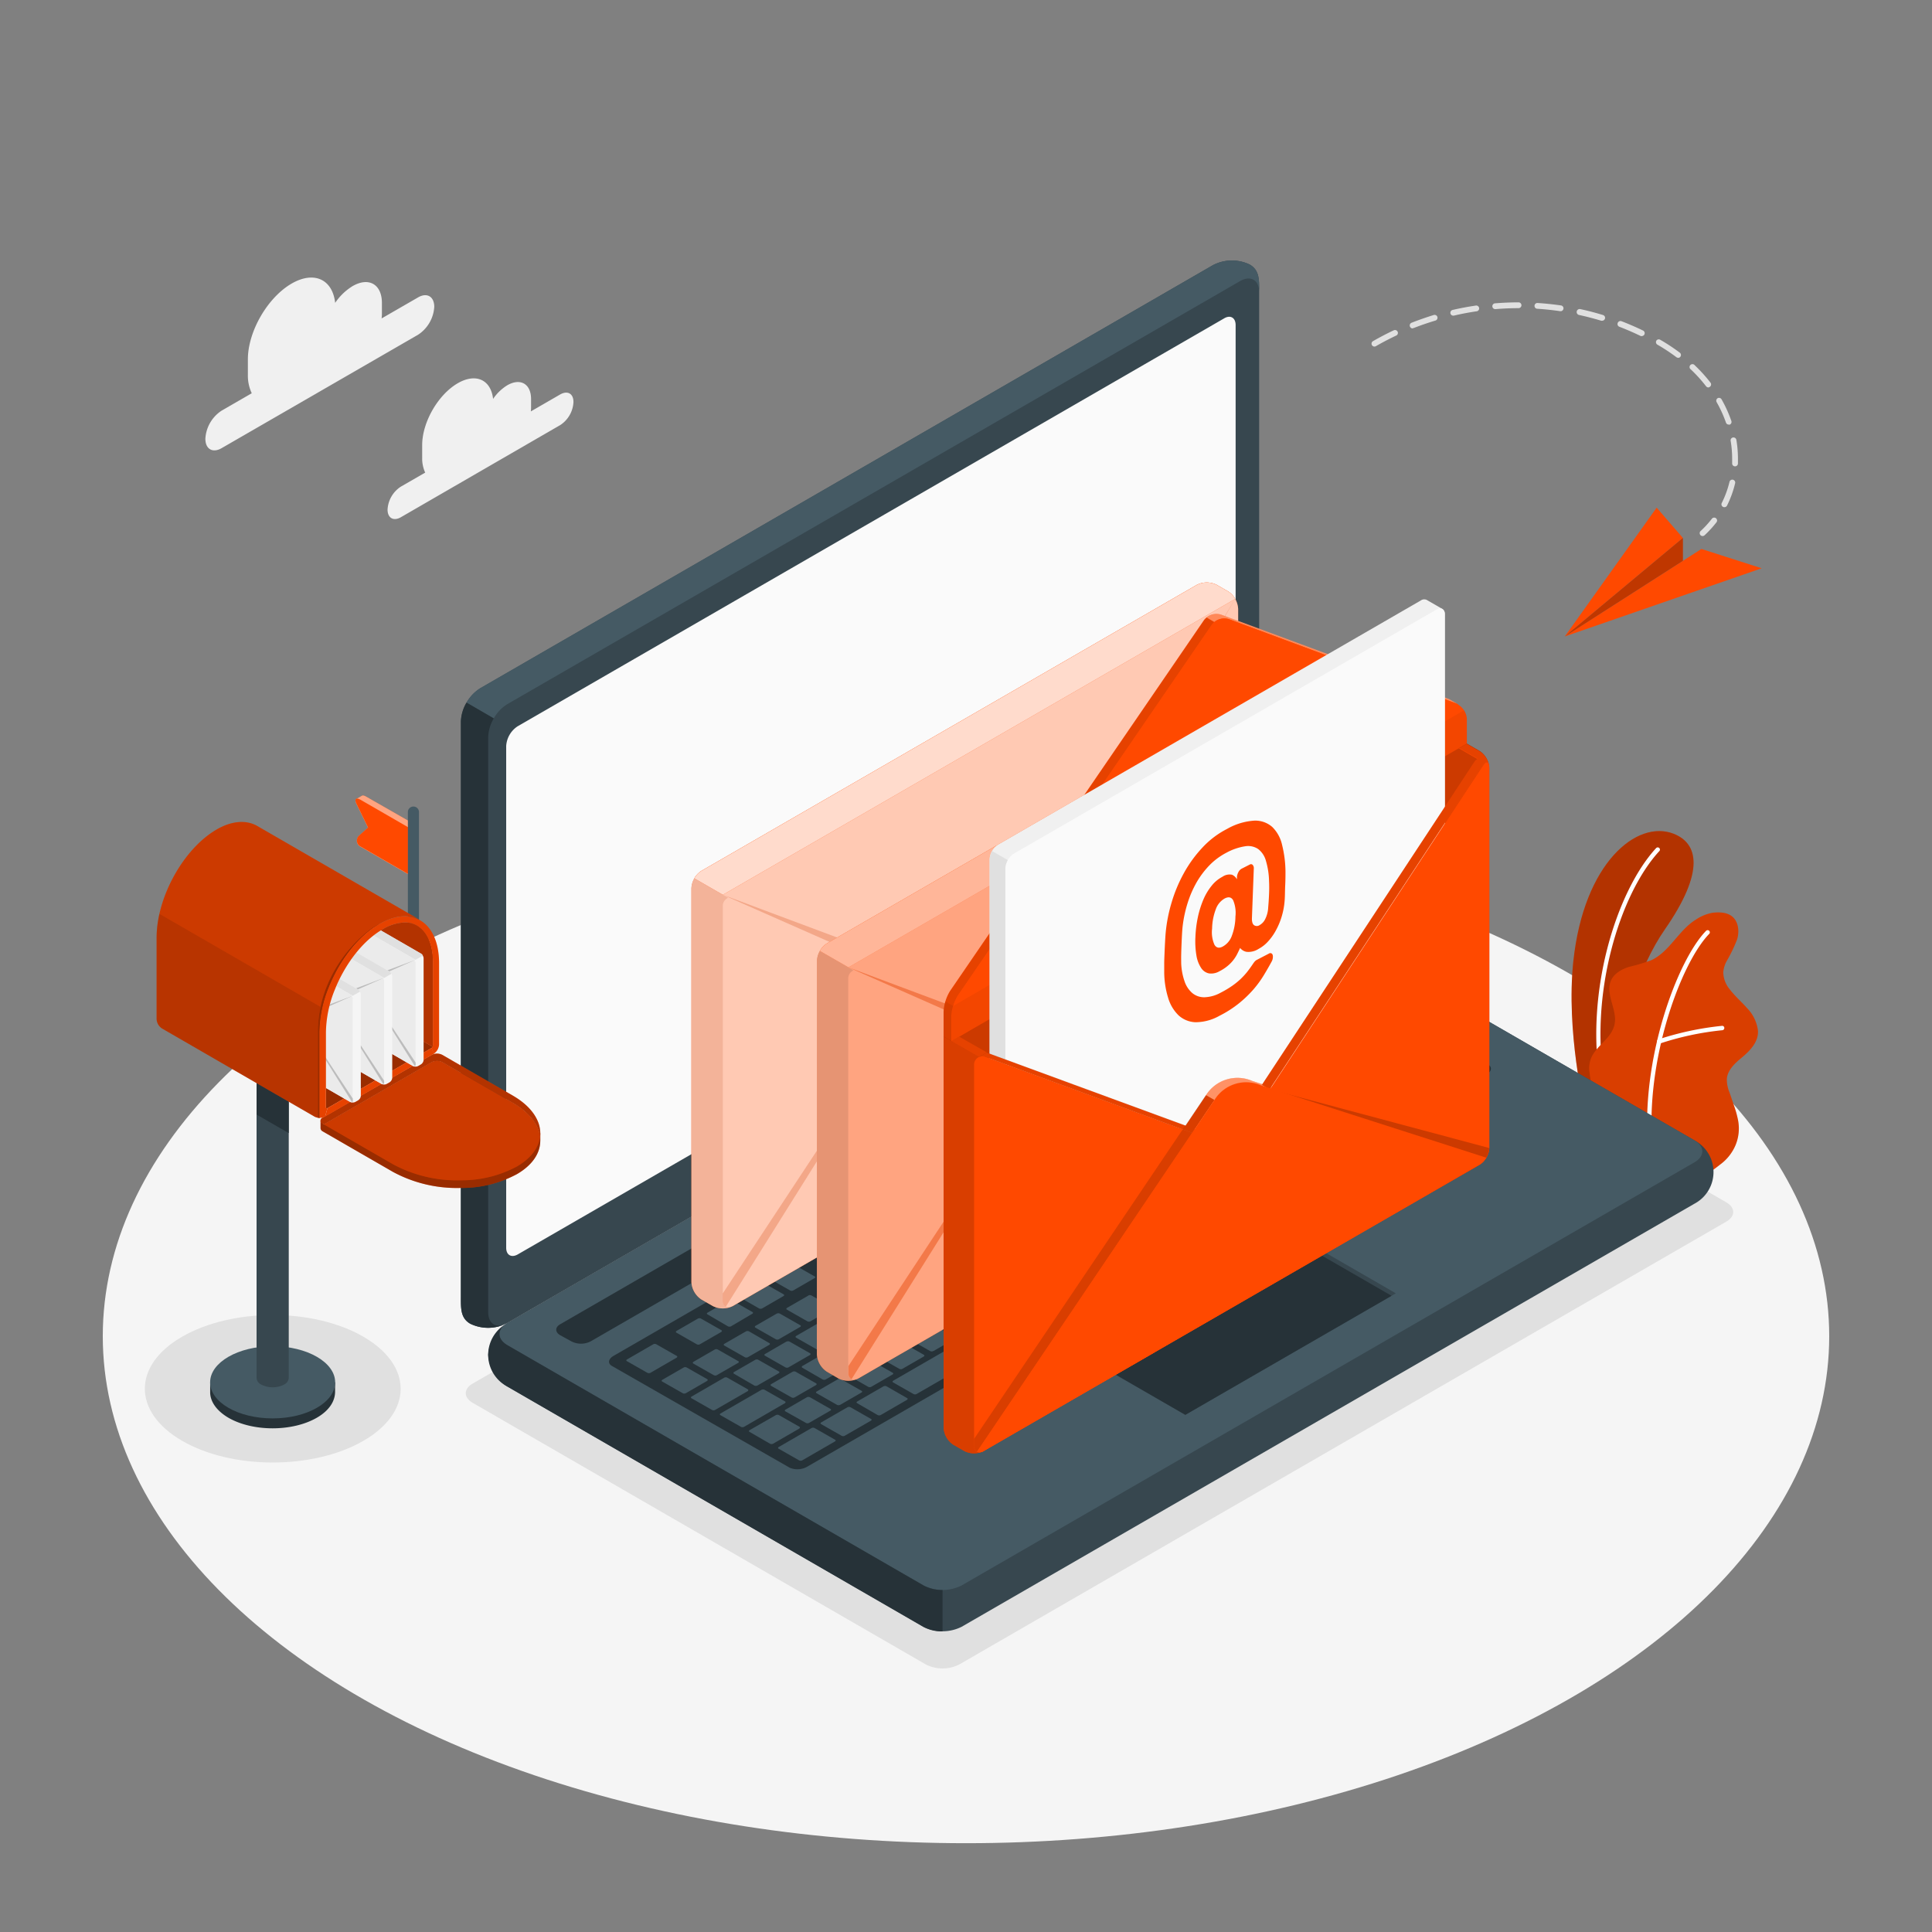 <svg xmlns="http://www.w3.org/2000/svg" viewBox="0 0 500 500"><rect x="0" y="0" width="500" height="500" fill="#808080" stroke="none"/><g id="freepik--Floor--inject-18"><ellipse id="freepik--floor--inject-18" cx="250" cy="345.8" rx="223.4" ry="131.22" style="fill:#f5f5f5"></ellipse></g><g id="freepik--Shadows--inject-18"><path id="freepik--Shadow--inject-18" d="M94,345.91c12.92,7.46,12.92,19.56,0,27s-33.89,7.46-46.82,0-12.93-19.57,0-27S81,338.44,94,345.91Z" style="fill:#e0e0e0"></path><path id="freepik--shadow--inject-18" d="M122.34,363.06l117.26,67.7a9.57,9.57,0,0,0,8.66,0l198.5-114.6c2.39-1.38,2.39-3.62,0-5L329.5,243.45a9.57,9.57,0,0,0-8.66,0L122.34,358.06C119.94,359.44,119.94,361.68,122.34,363.06Z" style="fill:#e0e0e0"></path></g><g id="freepik--Plants--inject-18"><g id="freepik--plants--inject-18"><path d="M418.28,291.88l-8.17-4.72s-4.87-20.21-2.93-38.39c2.73-25.56,16.48-36.69,25.95-33,6.3,2.48,8.25,9.64-2.34,24.87C424.55,249.65,416.88,268.35,418.28,291.88Z" style="fill:#FF4900"></path><g style="opacity:0.3"><path d="M418.28,291.88l-8.17-4.72s-4.87-20.21-2.93-38.39c2.73-25.56,16.48-36.69,25.95-33,6.3,2.48,8.25,9.64-2.34,24.87C424.55,249.65,416.88,268.35,418.28,291.88Z"></path></g><path d="M414.89,282H415a.56.56,0,0,0,.45-.66c-4.48-23.57,3.76-50.07,14-61.09a.57.57,0,0,0-.84-.77c-10.38,11.23-18.78,38.15-14.23,62.07A.55.55,0,0,0,414.89,282Z" style="fill:#fff"></path><path d="M439.68,304.24c1.29.65,4.72-2.29,5.68-3a12,12,0,0,0,3.75-4.77,11.27,11.27,0,0,0,.65-6.79,26.43,26.43,0,0,0-1-3.54l-1.17-3.42a8.82,8.82,0,0,1-.69-3.48c.18-2.4,2.21-4.17,4.06-5.7,2-1.7,4.14-3.91,4-6.77a10.09,10.09,0,0,0-2.83-5.87c-1.45-1.66-3.16-3.11-4.49-4.88a7.05,7.05,0,0,1-1.66-4.38,7.33,7.33,0,0,1,.83-2.83,39.57,39.57,0,0,0,2.76-5.72c.6-2,.37-4.53-1.26-5.88-1.35-1.11-3.26-1.18-5-1a11.36,11.36,0,0,0-4.5,1.84c-4.42,2.76-6.74,8.28-11.47,10.46a49,49,0,0,1-5.76,1.73c-1.92.61-3.85,1.7-4.65,3.53-1.6,3.63,1.91,7.82.85,11.64-.93,3.38-4.09,4.81-5.75,7.9a7,7,0,0,0-.63,4.39,20.79,20.79,0,0,0,2.2,7.25,63.71,63.71,0,0,0,4.37,6.71S439.48,304.14,439.68,304.24Z" style="fill:#FF4900"></path><g style="opacity:0.15"><path d="M439.68,304.24c1.29.65,4.72-2.29,5.68-3a12,12,0,0,0,3.75-4.77,11.27,11.27,0,0,0,.65-6.79,26.43,26.43,0,0,0-1-3.54l-1.17-3.42a8.82,8.82,0,0,1-.69-3.48c.18-2.4,2.21-4.17,4.06-5.7,2-1.7,4.14-3.91,4-6.77a10.09,10.09,0,0,0-2.83-5.87c-1.45-1.66-3.16-3.11-4.49-4.88a7.05,7.05,0,0,1-1.66-4.38,7.33,7.33,0,0,1,.83-2.83,39.57,39.57,0,0,0,2.76-5.72c.6-2,.37-4.53-1.26-5.88-1.35-1.11-3.26-1.18-5-1a11.36,11.36,0,0,0-4.5,1.84c-4.42,2.76-6.74,8.28-11.47,10.46a49,49,0,0,1-5.76,1.73c-1.92.61-3.85,1.7-4.65,3.53-1.6,3.63,1.91,7.82.85,11.64-.93,3.38-4.09,4.81-5.75,7.9a7,7,0,0,0-.63,4.39,20.79,20.79,0,0,0,2.2,7.25,63.71,63.71,0,0,0,4.37,6.71S439.48,304.14,439.68,304.24Z"></path></g><path d="M427.17,297.72h0a.57.57,0,0,0,.52-.62c-2.07-22.42,7.27-47.76,14.6-55.36a.57.57,0,1,0-.81-.79c-7.49,7.75-17,33.52-14.92,56.25A.57.57,0,0,0,427.17,297.72Z" style="fill:#fff"></path><path d="M429.4,270.07l.17,0a75.12,75.12,0,0,1,16.17-3.45.57.57,0,0,0,.51-.62.54.54,0,0,0-.61-.51A77.61,77.61,0,0,0,429.18,269a.57.57,0,0,0,.22,1.1Z" style="fill:#fff"></path></g></g><g id="freepik--Device--inject-18"><g id="freepik--Laptop--inject-18"><path d="M126.34,350.62a10.61,10.61,0,0,0,4.95,8.21L239,421a11,11,0,0,0,9.89,0L438.5,311.53a9.28,9.28,0,0,0,0-16.42L330.81,232.92a10.91,10.91,0,0,0-9.89,0L131.29,342.4A10.63,10.63,0,0,0,126.34,350.62Z" style="fill:#37474f"></path><path d="M131.29,348.11,239,410.3a10.91,10.91,0,0,0,9.89,0L438.5,300.82c2.74-1.58,2.74-4.14,0-5.71L330.81,232.92a10.91,10.91,0,0,0-9.89,0L131.29,342.4C128.56,344,128.56,346.54,131.29,348.11Z" style="fill:#455a64"></path><path d="M243.93,411.49V422.2a10.09,10.09,0,0,1-5-1.18L131.29,358.83a9.26,9.26,0,0,1-.5-16.11c-2.22,1.59-2,3.92.5,5.4L239,410.31A10.2,10.2,0,0,0,243.93,411.49Z" style="fill:#263238"></path><path d="M121.7,342.58c-2.56-1.48-2.42-4-2.42-7.13V186.7a11,11,0,0,1,5-8.57L313.86,68.65a10.61,10.61,0,0,1,9.58-.18c2.57,1.48,2.43,4,2.43,7.14V224.35a10.94,10.94,0,0,1-4.95,8.57L131.29,342.4A10.6,10.6,0,0,1,121.7,342.58Z" style="fill:#37474f"></path><path d="M325.87,75.6c0-3.15-2.22-4.42-4.95-2.85L131.29,182.24a10,10,0,0,0-3.5,3.69l-7.05-4.1h0a10.08,10.08,0,0,1,3.5-3.7L313.85,68.65a10.6,10.6,0,0,1,9.59-.18C326,70,325.87,72.45,325.87,75.6Z" style="fill:#455a64"></path><path d="M130.71,342.7a10.63,10.63,0,0,1-9-.12c-2.56-1.48-2.43-4-2.43-7.13V186.7a10,10,0,0,1,1.45-4.87l7.06,4.09h0a10.14,10.14,0,0,0-1.45,4.87V339.55C126.34,342.47,128.25,343.79,130.71,342.7Z" style="fill:#263238"></path><path d="M134,187.94,316.78,82.41c1.64-1,3-.18,3,1.71V214a6.55,6.55,0,0,1-3,5.14L134,324.64c-1.64.94-3,.18-3-1.72V193.08A6.57,6.57,0,0,1,134,187.94Z" style="fill:#fafafa"></path><path d="M145,342.7,321,241.07a5.44,5.44,0,0,1,4.94,0l2.93,1.61c1.37.79,1.37,2.07,0,2.86l-176,101.6a5.47,5.47,0,0,1-5,0l-2.9-1.59C143.61,344.76,143.61,343.48,145,342.7Z" style="fill:#263238"></path><path d="M158.78,350.9l176-101.62a5.05,5.05,0,0,1,4.52-.25l45.81,26.46c1.13.65.94,1.82-.42,2.61L208.9,379.58a5.11,5.11,0,0,1-4.53.26l-46-26.33C157.23,352.86,157.42,351.69,158.78,350.9Z" style="fill:#263238"></path><path d="M311.3,292l5.52-3.18c.23-.13.25-.34,0-.46l-5.27-3a.9.9,0,0,0-.8,0l-5.51,3.19c-.24.13-.26.34,0,.46l5.27,3A.87.87,0,0,0,311.3,292Zm-8-11-5.51,3.18c-.24.13-.26.34-.05.46l5.27,3a.9.9,0,0,0,.8,0l5.51-3.19c.24-.13.26-.34.05-.46l-5.27-3A.87.87,0,0,0,303.26,281Zm-17.81,10.28-9.32,5.38c-.24.13-.26.34-.05.46l5.27,3.05a.9.9,0,0,0,.8,0l9.33-5.39c.23-.13.25-.34,0-.46l-5.28-3A.87.87,0,0,0,285.45,291.24Zm9.75-5.63-5.51,3.18c-.23.13-.25.34-.05.46l5.28,3a.9.9,0,0,0,.8,0l5.51-3.19c.23-.13.25-.34,0-.46l-5.28-3A.87.87,0,0,0,295.2,285.61Zm-21.62,12.48-5.51,3.18c-.23.14-.25.34-.05.46l5.28,3a.91.91,0,0,0,.8,0l5.51-3.18c.23-.14.25-.34.05-.47l-5.28-3A.87.87,0,0,0,273.58,298.09Zm-8.05,4.65L260,305.92c-.24.14-.26.34,0,.46l5.27,3.05a.9.9,0,0,0,.8,0l5.51-3.18c.24-.14.26-.34.05-.47l-5.27-3A.87.87,0,0,0,265.53,302.74Zm20.66,12.42,5.52-3.18c.23-.14.25-.34,0-.46l-5.27-3a.87.87,0,0,0-.8,0l-5.51,3.18c-.24.14-.26.34-.05.46l5.27,3.05A.9.9,0,0,0,286.19,315.16Zm-8.05,4.65,5.51-3.18c.23-.14.26-.34.05-.46l-5.27-3.05a.89.89,0,0,0-.81,0l-5.51,3.18c-.23.14-.25.34,0,.46l5.27,3A.9.9,0,0,0,278.14,319.81Zm-8.06,4.65,5.52-3.18c.23-.14.25-.34,0-.46l-5.27-3.05a.87.87,0,0,0-.8,0L264.06,321c-.24.14-.26.34-.05.46l5.27,3.05A.87.87,0,0,0,270.08,324.46ZM262,329.11l5.51-3.18c.24-.14.26-.34,0-.46l-5.27-3.05a.87.87,0,0,0-.8,0L256,325.63c-.23.14-.25.34,0,.46l5.27,3.05A.87.87,0,0,0,262,329.11Zm41.22-32.5,5.51-3.18c.23-.13.26-.34.05-.46l-5.27-3a.9.9,0,0,0-.8,0l-5.52,3.19c-.23.13-.25.34,0,.46l5.27,3A.87.87,0,0,0,303.25,296.61Zm-9,13.9,12.29-7.1c.24-.13.26-.34,0-.46l-12.8-7.39a.92.92,0,0,0-.81,0l-6.35,3.67c-.24.14-.26.35-.05.47l6.78,3.91c.21.12.18.33-.05.46L288.22,307c-.23.14-.25.34,0,.46l5.27,3.05A.9.9,0,0,0,294.25,310.51Zm-36.78-3.12L252,310.57c-.23.14-.25.34,0,.46l5.27,3.05a.9.9,0,0,0,.8,0l5.51-3.18c.23-.14.25-.34.05-.46l-5.28-3.05A.87.87,0,0,0,257.47,307.39ZM249.42,312l-5.51,3.18c-.24.14-.26.34,0,.46l5.27,3.05a.87.87,0,0,0,.8,0l5.51-3.18c.24-.14.26-.34.05-.46L250.22,312A.87.87,0,0,0,249.42,312Zm-44.57,49.65a.87.87,0,0,0,.8,0l5.51-3.18c.23-.13.25-.34.05-.46l-5.28-3a.87.87,0,0,0-.8,0l-5.51,3.18c-.23.14-.25.35-.05.47ZM185,349.24l-5.51,3.18c-.23.14-.26.35-.05.47l5.28,3a.87.87,0,0,0,.8,0l5.51-3.18c.23-.13.25-.34,0-.46l-5.27-3A.87.87,0,0,0,185,349.24Zm10.21,9.33a.93.93,0,0,0,.81,0l5.51-3.18c.23-.14.25-.35,0-.47l-5.27-3a.87.87,0,0,0-.8,0L190,355.06c-.23.13-.26.34-.05.46Zm22.23,5,5.51-3.18c.23-.13.25-.34,0-.46l-5.28-3a.9.9,0,0,0-.8,0l-5.51,3.19c-.23.13-.25.34,0,.46l5.27,3A.87.87,0,0,0,217.42,363.56Zm-8.86,4.68a.87.87,0,0,0,.8,0l5.51-3.18c.24-.13.26-.34,0-.46l-5.27-3a.9.9,0,0,0-.8,0l-5.51,3.19c-.24.13-.26.34-.05.46ZM193,344.59l-5.52,3.18c-.23.14-.25.35,0,.47l5.27,3a.87.87,0,0,0,.8,0l5.51-3.18c.24-.13.26-.34.05-.46l-5.27-3.05A.9.9,0,0,0,193,344.59Zm40.27-23.25-5.51,3.18c-.24.14-.26.34-.05.46l5.27,3a.87.87,0,0,0,.8,0l5.52-3.18c.23-.14.25-.34,0-.46l-5.27-3.05A.87.87,0,0,0,233.31,321.34Zm-32.22,18.6-5.51,3.18c-.23.14-.26.35-.05.47l5.27,3a.89.89,0,0,0,.81,0l5.51-3.18c.23-.14.25-.34,0-.46l-5.27-3A.9.9,0,0,0,201.09,339.94Zm40.27-23.25-5.51,3.18c-.23.14-.25.34,0,.46l5.27,3.05a.87.87,0,0,0,.8,0l5.51-3.18c.23-.14.25-.34.05-.46l-5.28-3A.87.87,0,0,0,241.36,316.69ZM225.25,326l-5.51,3.18c-.23.14-.25.34,0,.46l5.27,3.05a.87.87,0,0,0,.8,0l5.51-3.18c.23-.14.26-.34.05-.46L226.06,326A.89.89,0,0,0,225.25,326Zm-8.05,4.65-5.51,3.18c-.24.14-.26.34-.05.46l5.27,3.05a.87.87,0,0,0,.8,0l5.52-3.18c.23-.14.25-.34,0-.46L218,330.61A.9.9,0,0,0,217.2,330.64Zm-8,4.65-5.52,3.18c-.23.14-.25.35,0,.47l5.27,3a.87.87,0,0,0,.8,0l5.51-3.18c.24-.14.26-.34.05-.46L210,335.26A.9.9,0,0,0,209.15,335.29Zm36.77,3.12,5.51-3.18c.24-.14.26-.34,0-.46l-5.27-3a.9.9,0,0,0-.8,0l-5.52,3.18c-.23.14-.25.34,0,.46l5.27,3.05A.87.87,0,0,0,245.92,338.41Zm75.14-67.73-5.51,3.18c-.23.13-.25.34-.05.46l5.28,3a.9.9,0,0,0,.8,0l5.51-3.19c.23-.13.25-.34.05-.46l-5.28-3A.87.87,0,0,0,321.06,270.68Zm-9.75,5.62-5.51,3.19c-.23.13-.25.34-.05.46l5.28,3a.9.9,0,0,0,.8,0l5.51-3.19c.23-.13.25-.34.05-.46l-5.28-3A.9.9,0,0,0,311.31,276.3ZM329.12,266l-5.51,3.18c-.24.13-.26.34-.05.46l5.27,3a.9.9,0,0,0,.8,0l5.51-3.19c.24-.13.26-.34.05-.46l-5.27-3A.87.87,0,0,0,329.12,266ZM284.6,307.38l5.51-3.18c.23-.13.25-.34.05-.46l-5.28-3a.9.9,0,0,0-.8,0l-5.51,3.19c-.23.13-.25.34-.05.46l5.28,3A.87.87,0,0,0,284.6,307.38Zm53.37-46a.9.9,0,0,0-.8,0l-5.51,3.19c-.23.13-.25.34-.05.46l5.28,3a.9.9,0,0,0,.8,0l5.51-3.19c.23-.13.25-.34.05-.46Zm-84,72.41,5.51-3.18c.23-.14.25-.34,0-.46l-5.27-3.05a.87.87,0,0,0-.8,0L248,330.28c-.23.14-.26.34,0,.46l5.27,3.05A.89.89,0,0,0,254,333.76Zm98.77-57,5.51-3.18c.24-.13.26-.34.05-.46L353,270a.9.9,0,0,0-.8,0l-5.51,3.18c-.24.14-.26.35-.05.47l5.27,3A.87.87,0,0,0,352.75,276.73Zm-15.59.3,5.52-3.18c.23-.13.25-.34,0-.46l-5.27-3a.9.9,0,0,0-.8,0l-5.51,3.19c-.24.13-.26.34-.05.46l5.27,3A.87.87,0,0,0,337.16,277Zm8.34-11.33a.9.9,0,0,0-.8,0l-5.51,3.19c-.23.13-.25.34,0,.46l5.27,3a.87.87,0,0,0,.8,0l5.51-3.18c.23-.13.26-.34,0-.46Zm1.7-1,12.8,7.39a.89.89,0,0,0,.81,0l5.51-3.18c.23-.13.25-.34,0-.46l-12.8-7.39a.9.9,0,0,0-.8,0l-5.51,3.18C347,264.39,347,264.6,347.2,264.72ZM328.59,275l-5.51,3.19c-.23.13-.25.34,0,.46l5.27,3a.87.87,0,0,0,.8,0l5.51-3.18c.23-.13.26-.34.05-.46l-5.27-3A.92.92,0,0,0,328.59,275ZM268,310l-5.51,3.19c-.23.13-.25.34,0,.46l5.28,3a.87.87,0,0,0,.8,0L274,313.5c.23-.13.25-.34.05-.46l-5.28-3A.9.9,0,0,0,268,310Zm75.93-28.61a.87.87,0,0,0,.8,0l5.51-3.18c.23-.13.25-.34,0-.46L345,274.69a.9.9,0,0,0-.8,0l-5.51,3.18c-.23.14-.25.35-.05.47Zm-67.87,24-5.51,3.19c-.24.13-.26.34,0,.46l5.27,3a.87.87,0,0,0,.8,0l5.51-3.18c.24-.13.26-.34.05-.46l-5.27-3A.9.9,0,0,0,276,305.37ZM212.9,357a.87.87,0,0,0,.8,0l5.51-3.18c.24-.13.26-.34,0-.46L214,350.32a.9.9,0,0,0-.8,0l-5.51,3.18c-.24.14-.26.35-.05.47Zm-9.36-9.81L198,350.41c-.23.13-.25.34,0,.46l5.27,3a.87.87,0,0,0,.8,0l5.51-3.18c.24-.14.26-.35.05-.47l-5.27-3A.87.87,0,0,0,203.54,347.23Zm18.22,5.13,5.51-3.18c.23-.13.25-.34,0-.46L222,345.67a.9.9,0,0,0-.8,0l-5.51,3.18c-.23.14-.25.35,0,.47l5.28,3A.87.87,0,0,0,221.76,352.36Zm8.05-4.65,5.51-3.18c.24-.14.26-.34.05-.46L230.1,341a.9.9,0,0,0-.8,0l-5.51,3.18c-.24.14-.26.35,0,.47l5.27,3A.87.87,0,0,0,229.81,347.71Zm8.06-4.65,5.51-3.18c.23-.14.25-.34,0-.46l-5.27-3.05a.9.9,0,0,0-.8,0l-5.51,3.18c-.23.14-.26.35-.05.46l5.28,3A.87.87,0,0,0,237.87,343.06Zm-26.28-.48-5.51,3.18c-.23.13-.26.34-.05.46l5.27,3a.92.92,0,0,0,.81,0l5.51-3.18c.23-.14.25-.35,0-.47l-5.27-3A.87.87,0,0,0,211.59,342.58Zm8.06-4.65-5.52,3.18c-.23.13-.25.34,0,.46l5.27,3a.9.9,0,0,0,.8,0l5.51-3.19c.23-.13.26-.34.05-.46l-5.27-3A.87.87,0,0,0,219.65,337.93Zm32.21-18.6-5.51,3.18c-.23.13-.25.34,0,.46l5.27,3a.9.9,0,0,0,.8,0l5.51-3.19c.23-.13.25-.34.05-.46l-5.28-3A.87.87,0,0,0,251.86,319.33ZM243.81,324l-5.51,3.18c-.24.13-.26.34-.05.46l5.27,3a.9.9,0,0,0,.8,0l5.51-3.19c.24-.13.26-.34,0-.46l-5.27-3A.87.87,0,0,0,243.81,324Zm16.11-9.31-5.51,3.19c-.24.13-.26.34,0,.46l5.27,3a.9.9,0,0,0,.8,0l5.51-3.19c.24-.13.26-.34.05-.46l-5.27-3A.9.9,0,0,0,259.92,314.67ZM227.7,333.28l-5.51,3.18c-.24.13-.26.34-.05.46l5.27,3a.9.9,0,0,0,.8,0l5.52-3.19c.23-.13.25-.34,0-.46l-5.27-3A.87.87,0,0,0,227.7,333.28Zm8.05-4.65-5.51,3.18c-.23.13-.25.34,0,.46l5.27,3a.9.9,0,0,0,.8,0l5.51-3.19c.23-.13.26-.34.05-.46l-5.28-3A.87.87,0,0,0,235.75,328.63Zm-10.28,30.28,5.51-3.18c.24-.13.26-.34.05-.46l-5.27-3a.9.9,0,0,0-.8,0l-5.51,3.18c-.24.14-.26.35,0,.47l5.27,3A.87.87,0,0,0,225.47,358.91Zm-42.47-2-5.27-3a.87.87,0,0,0-.8,0l-5.51,3.18c-.24.14-.26.35,0,.47l5.27,3a.87.87,0,0,0,.8,0l5.51-3.18C183.19,357.24,183.21,357,183,356.91Zm10.5,2.63-5.27-3a.87.87,0,0,0-.8,0L179,361.42c-.24.14-.26.35,0,.47l5.27,3a.87.87,0,0,0,.8,0l8.48-4.89C193.69,359.87,193.71,359.66,193.5,359.54Zm-18.37-8.64-5.27-3a.87.87,0,0,0-.8,0l-6.79,3.92c-.23.13-.25.34,0,.46l5.27,3a.9.9,0,0,0,.8,0l6.78-3.92C175.32,351.22,175.34,351,175.13,350.9Zm5.2-3a.87.87,0,0,0,.8,0l5.51-3.18c.24-.14.26-.35.05-.47l-5.27-3a.87.87,0,0,0-.8,0l-5.51,3.18c-.24.13-.26.34-.05.46Zm22.82,14.78-5.27-3a.9.9,0,0,0-.8,0l-10.6,6.12c-.23.14-.26.34,0,.46l5.27,3a.89.89,0,0,0,.81,0l10.59-6.12C203.34,363,203.36,362.79,203.15,362.67Zm3.72,6.55-5.28-3a.9.9,0,0,0-.8,0L194,370.12c-.23.14-.25.34,0,.46l5.28,3.05a.91.91,0,0,0,.8,0l6.78-3.92C207.05,369.55,207.08,369.34,206.87,369.22Zm33.35-55.9a.87.87,0,0,0,.8,0l5.51-3.18c.23-.14.25-.34.05-.46l-5.28-3a.91.91,0,0,0-.8,0L235,309.81c-.23.14-.25.34-.05.46Zm-16.11,9.3a.87.87,0,0,0,.8,0l5.51-3.18c.23-.13.26-.34.05-.46l-5.28-3.05a.91.91,0,0,0-.8,0l-5.51,3.18c-.23.14-.25.35,0,.47Zm-35.73,20.62a.92.92,0,0,0,.81,0L194.7,340c.23-.14.25-.35,0-.47l-5.27-3a.87.87,0,0,0-.8,0l-5.51,3.18c-.23.13-.26.34,0,.46ZM232.16,318a.87.87,0,0,0,.8,0l5.51-3.18c.24-.13.26-.34.05-.46l-5.27-3.05a.9.9,0,0,0-.8,0l-5.51,3.18c-.24.14-.26.35-.05.47Zm-16.11,9.3a.87.87,0,0,0,.8,0l5.51-3.18c.24-.13.26-.34,0-.46l-5.27-3.05a.9.9,0,0,0-.8,0l-5.51,3.18c-.24.14-.26.35-.05.47Zm-5.23,42.28a.9.9,0,0,0-.8,0l-8.48,4.9c-.23.13-.25.34,0,.46l5.27,3a.87.87,0,0,0,.8,0l8.48-4.9c.23-.13.25-.34,0-.46Zm-6.33-35.61a.9.9,0,0,0,.8,0l5.52-3.19c.23-.13.25-.34,0-.46l-5.27-3a.87.87,0,0,0-.8,0l-5.51,3.18c-.24.13-.26.34-.05.46Zm-8.05,4.65a.9.9,0,0,0,.8,0l5.51-3.19c.24-.13.26-.34.05-.46l-5.27-3a.87.87,0,0,0-.8,0l-5.52,3.18c-.23.13-.25.34,0,.46Zm163.61-55.2a.87.87,0,0,0-.8,0l-13.57,7.83c-.23.14-.26.34-.05.46l5.28,3.05a.87.87,0,0,0,.8,0l13.56-7.83c.24-.14.26-.34.05-.46Zm-17.81,10.28a.87.87,0,0,0-.8,0l-5.51,3.18c-.23.14-.26.34-.05.46l5.27,3.05a.89.89,0,0,0,.81,0l5.51-3.18c.23-.14.25-.34,0-.46ZM233.53,354.26l5.51-3.18c.23-.13.25-.34.05-.46l-5.28-3a.9.9,0,0,0-.8,0l-5.51,3.18c-.23.14-.25.35,0,.47l5.27,3A.87.87,0,0,0,233.53,354.26ZM326.13,303a.9.9,0,0,0-.8,0l-5.51,3.18c-.23.14-.26.34-.05.46l5.28,3.05a.87.87,0,0,0,.8,0l5.51-3.18c.23-.14.25-.34,0-.46Zm42-24.23a.87.87,0,0,0-.8,0L361.79,282c-.23.14-.26.34-.05.46l5.27,3a.9.9,0,0,0,.8,0l5.52-3.18c.23-.14.25-.34,0-.46Zm13.33-1.6-12.81-7.4a.87.87,0,0,0-.8,0L362.31,273c-.23.14-.25.34-.05.46l12.81,7.4a.9.9,0,0,0,.8,0l5.51-3.18C381.61,277.46,381.64,277.26,381.43,277.14ZM296,320.35a.87.87,0,0,0-.8,0l-6.78,3.91c-.23.14-.26.35-.05.47l5.27,3a.89.89,0,0,0,.81,0l6.78-3.91c.23-.14.25-.35.05-.47Zm20.35-11.75a.87.87,0,0,0-.8,0l-8.48,4.89c-.23.14-.25.35-.05.47l5.28,3a.87.87,0,0,0,.8,0l8.48-4.89c.23-.14.25-.34,0-.46Zm-39,22.52a.87.87,0,0,0-.8,0l-45.36,26.19c-.23.13-.26.34-.05.46l5.27,3a.87.87,0,0,0,.8,0l45.37-26.18c.23-.14.25-.35,0-.47Zm-47.9,27.66a.9.9,0,0,0-.8,0l-6.79,3.92c-.23.14-.25.34,0,.46l5.27,3.05a.9.9,0,0,0,.8,0l6.78-3.92c.23-.13.26-.34.05-.46Zm57.23-33a.87.87,0,0,0-.8,0l-6.79,3.92c-.23.13-.25.34,0,.46l5.27,3a.87.87,0,0,0,.8,0l6.78-3.92c.24-.13.26-.34.05-.46Zm-66.56,38.42a.87.87,0,0,0-.8,0l-6.78,3.91c-.24.14-.26.35,0,.47l5.27,3a.87.87,0,0,0,.8,0l6.78-3.91c.24-.14.26-.34,0-.46ZM305.36,315a.9.9,0,0,0-.8,0l-6.78,3.92c-.24.13-.26.34,0,.46l5.27,3.05a.9.9,0,0,0,.8,0l6.78-3.92c.24-.13.26-.34.05-.46Zm28.83-16.65a.87.87,0,0,0-.8,0l-5.52,3.18c-.23.14-.25.34,0,.46L333.1,305a.87.87,0,0,0,.8,0l5.51-3.18c.24-.14.26-.34,0-.46Zm18-12.59,5.51-3.18c.23-.14.26-.34.05-.46l-5.28-3a.91.91,0,0,0-.8,0l-5.51,3.18c-.23.14-.25.34,0,.47l5.27,3A.87.87,0,0,0,352.23,285.73Zm-32.87,1.58,5.51-3.18c.23-.13.26-.34.05-.46l-5.27-3a.92.92,0,0,0-.81,0l-5.51,3.19c-.23.13-.25.34,0,.46l5.27,3A.87.87,0,0,0,319.36,287.31ZM298,317.06l16.1-9.3c.24-.14.26-.34.05-.46l-5.27-3.05a.9.9,0,0,0-.8,0l-16.11,9.3c-.23.14-.26.34-.05.46l5.27,3A.89.89,0,0,0,298,317.06Zm45.4-26.65a.87.87,0,0,0,.8,0l5.51-3.18c.24-.14.26-.34.05-.46l-5.27-3.05a.9.9,0,0,0-.8,0l-5.51,3.18c-.24.14-.26.35,0,.47ZM336.64,286l5.51-3.18c.24-.13.26-.34.05-.46l-5.27-3a.9.9,0,0,0-.8,0l-5.51,3.18c-.24.14-.26.35-.05.47l5.27,3A.87.87,0,0,0,336.64,286Zm-46.73,35.68,5.51-3.18c.24-.14.26-.34.05-.46L290.2,315a.87.87,0,0,0-.8,0l-5.52,3.18c-.23.14-.25.34,0,.46l5.27,3.05A.87.87,0,0,0,289.91,321.71Zm35.66-21a.87.87,0,0,0,.8,0l5.51-3.18c.23-.14.25-.34.05-.46l-5.28-3a.91.91,0,0,0-.8,0l-5.51,3.18c-.23.14-.25.34,0,.47ZM249.64,345l5.51-3.18c.23-.13.25-.34,0-.46l-5.28-3.05a.91.91,0,0,0-.8,0l-5.51,3.18c-.23.14-.25.35-.05.47l5.28,3A.87.87,0,0,0,249.64,345Zm8.05-4.65,5.51-3.18c.24-.13.26-.34.05-.46L258,333.62a.9.9,0,0,0-.8,0l-5.51,3.18c-.24.14-.26.35,0,.47l5.27,3A.87.87,0,0,0,257.69,340.31Zm-16.11,9.3,5.51-3.18c.24-.13.26-.34,0-.46l-5.27-3a.9.9,0,0,0-.8,0l-5.51,3.18c-.24.14-.26.35-.05.47l5.27,3A.87.87,0,0,0,241.58,349.61ZM273.8,331l5.51-3.18c.24-.14.26-.34.05-.46l-5.27-3.05a.9.9,0,0,0-.8,0l-5.51,3.18c-.24.14-.26.34,0,.46L273,331A.87.87,0,0,0,273.8,331Zm-8.05,4.65,5.51-3.18c.23-.13.25-.34.05-.46L266,329a.9.9,0,0,0-.8,0l-5.51,3.18c-.23.14-.25.35-.05.47l5.28,3A.87.87,0,0,0,265.75,335.66Zm16.11-9.3,5.51-3.18c.23-.14.25-.34,0-.46l-5.27-3.05a.87.87,0,0,0-.8,0l-5.51,3.18c-.23.14-.26.34-.05.46l5.28,3.05A.87.87,0,0,0,281.86,326.36Zm43.95-64.69a.87.87,0,0,0,.8,0l5.51-3.18c.24-.14.26-.34.05-.46l-1.4-.81a.9.9,0,0,0-.8,0l-5.52,3.19c-.23.13-.25.34,0,.46Zm-40,25.35a.91.91,0,0,0,.8,0l5.51-3.18c.23-.14.25-.35,0-.47l-5.27-3a.87.87,0,0,0-.8,0l-5.51,3.18c-.23.13-.25.34-.05.46Zm16.11-9.3a.91.91,0,0,0,.8,0l5.51-3.18c.23-.14.25-.35,0-.47L303,271a.87.87,0,0,0-.8,0l-5.51,3.18c-.23.13-.26.34-.05.46Zm-25.95,15a.9.9,0,0,0,.8,0l5.51-3.19c.24-.13.26-.34.05-.46L277,286a.87.87,0,0,0-.8,0l-5.51,3.18c-.24.13-.26.34-.05.46Zm17.89-10.32a.9.9,0,0,0,.8,0l5.51-3.18c.24-.14.26-.35.05-.47l-5.27-3a.87.87,0,0,0-.8,0l-5.51,3.18c-.24.13-.26.34-.05.46Zm-34,19.63a.94.94,0,0,0,.8,0l5.51-3.18c.24-.14.26-.35.05-.47l-5.27-3a.87.87,0,0,0-.8,0l-5.51,3.18c-.24.13-.26.34-.05.46Zm8.06-4.66a.9.9,0,0,0,.8,0l5.51-3.18c.23-.14.25-.35,0-.47l-5.27-3a.87.87,0,0,0-.8,0l-5.51,3.18c-.23.13-.25.34-.05.46ZM309.7,271a.87.87,0,0,0,.8,0l5.51-3.18c.24-.14.26-.34.05-.46l-1.4-.81a.9.9,0,0,0-.8,0l-5.51,3.19c-.24.13-.26.34-.05.46Zm24.17-14a.87.87,0,0,0,.8,0l5.51-3.18c.23-.14.25-.34,0-.46l-1.4-.81a.9.9,0,0,0-.8,0l-5.51,3.19c-.24.13-.26.34-.05.46Zm11.07,6.39a.9.9,0,0,0,.8,0l5.51-3.19c.24-.13.26-.34.05-.46l-5.27-3a.9.9,0,0,0-.8,0l-5.51,3.19c-.24.13-.26.34-.05.46Zm15.34,17.67,5.51-3.18c.24-.14.26-.34,0-.46l-5.27-3.05a.9.9,0,0,0-.8,0l-5.51,3.18c-.24.14-.26.34-.05.46l5.27,3.05A.87.87,0,0,0,360.28,281.08Zm-42.52-14.76a.87.87,0,0,0,.8,0l5.51-3.18c.23-.14.25-.34,0-.46l-1.4-.81a.9.9,0,0,0-.8,0l-5.51,3.19c-.23.13-.26.34,0,.46Zm-66,40.33a.91.91,0,0,0,.8,0l5.51-3.18c.23-.14.25-.35.05-.47l-5.28-3a.87.87,0,0,0-.8,0l-5.51,3.18c-.23.13-.25.34-.05.46Z" style="fill:#455a64"></path><polygon points="275.61 348.19 276.74 348.84 306.76 366.16 360.13 335.35 361.24 334.71 330.1 316.74 275.61 348.19" style="fill:#37474f"></polygon><polygon points="276.74 348.84 306.76 366.16 360.13 335.35 330.1 318.02 276.74 348.84" style="fill:#263238"></polygon></g></g><g id="freepik--mail-box--inject-18"><g id="freepik--MailBox--inject-18"><path d="M107.06,213.2l-12.23-7c-.54-.32-.94-.4-1.15-.27l-1.49.86c-.26.15-.25.59.07,1.27l3,6.16-2.22,2a1.73,1.73,0,0,0,.32,2.94l12.23,7.06,1.49-.87Z" style="fill:#FF4900"></path><path d="M107.06,213.2l-12.23-7c-.54-.32-.94-.4-1.15-.27l-1.49.86c-.26.15-.25.59.07,1.27l3,6.16-2.22,2a1.73,1.73,0,0,0,.32,2.94l12.23,7.06,1.49-.87Z" style="fill:#fff;opacity:0.5"></path><path d="M93.34,207c-1.19-.69-1.68-.24-1.08,1l3,6.16-2.22,2a1.73,1.73,0,0,0,.32,2.94l12.23,7.06V214.07Z" style="fill:#FF4900"></path><path d="M107,252.11a1.43,1.43,0,0,1-1.44-1.44V210.05a1.44,1.44,0,0,1,2.87,0v40.62A1.43,1.43,0,0,1,107,252.11Z" style="fill:#455a64"></path><path d="M54.39,360.27v-2.53H55a10,10,0,0,1,4.11-4c6.32-3.65,16.56-3.65,22.88,0a9.91,9.91,0,0,1,4.11,4h.62v2.45c0,2.43-1.52,4.87-4.73,6.72-6.32,3.65-16.56,3.65-22.88,0C56,365.08,54.37,362.67,54.39,360.27Z" style="fill:#263238"></path><ellipse cx="70.56" cy="357.74" rx="16.18" ry="9.34" style="fill:#455a64"></ellipse><path d="M74.73,269.77v86.86a2.08,2.08,0,0,1-1.22,1.7,6.5,6.5,0,0,1-5.89,0,2.06,2.06,0,0,1-1.22-1.7V269.77Z" style="fill:#37474f"></path><polygon points="66.4 280.28 66.4 288.45 74.73 293.25 74.73 285.1 66.4 280.28" style="fill:#263238"></polygon><path d="M96.6,262,112,270.9a1.15,1.15,0,0,1-.3.32L84.76,286.77c-.23.13-.41,0-.41-.25V267.11a30.35,30.35,0,0,1,2.25-10.88Z" style="fill:#FF4900"></path><path d="M96.6,262,112,270.9a1.15,1.15,0,0,1-.3.32L84.76,286.77c-.23.13-.41,0-.41-.25V267.11a30.35,30.35,0,0,1,2.25-10.88Z" style="opacity:0.4"></path><path d="M112.12,249.25V271L86.6,256.24l.09-.21C89.42,249.19,94,243.4,99,240.52a11.68,11.68,0,0,1,5.77-1.79C109.31,238.73,112.12,242.76,112.12,249.25Z" style="fill:#FF4900"></path><path d="M112.12,249.25V271L86.6,256.24l.09-.21C89.42,249.19,94,243.4,99,240.52a11.68,11.68,0,0,1,5.77-1.79C109.31,238.73,112.12,242.76,112.12,249.25Z" style="opacity:0.3"></path><path d="M139.83,295.22v-1.94h-.19v.28a8.41,8.41,0,0,0-.5-1.57c-1-2.38-3.17-4.66-6.44-6.55l-18.23-10.53a3.09,3.09,0,0,0-2.75,0L83.84,291a4.28,4.28,0,0,1-.88-1v2h0a1,1,0,0,0,.56.8l18.24,10.52a34.74,34.74,0,0,0,17.43,4.12,30.21,30.21,0,0,0,14.51-3.53c4.1-2.35,6.12-5.48,6.12-8.67Z" style="fill:#FF4900"></path><path d="M139.83,295.22v-1.94h-.19v.28a8.41,8.41,0,0,0-.5-1.57c-1-2.38-3.17-4.66-6.44-6.55l-18.23-10.53a3.09,3.09,0,0,0-2.75,0L83.84,291a4.28,4.28,0,0,1-.88-1v2h0a1,1,0,0,0,.56.8l18.24,10.52a34.74,34.74,0,0,0,17.43,4.12,30.21,30.21,0,0,0,14.51-3.53c4.1-2.35,6.12-5.48,6.12-8.67Z" style="opacity:0.4"></path><path d="M139.14,292c-1-2.38-3.17-4.66-6.44-6.55l-18.23-10.53a3.09,3.09,0,0,0-2.75,0L83.84,291l17.92,10.34a34.85,34.85,0,0,0,17.43,4.12,30.32,30.32,0,0,0,14.51-3.53c3.68-2.12,5.69-4.85,6.06-7.7A8.13,8.13,0,0,0,139.14,292Z" style="fill:#FF4900"></path><path d="M139.14,292c-1-2.38-3.17-4.66-6.44-6.55l-18.23-10.53a3.09,3.09,0,0,0-2.75,0L83.84,291l17.92,10.34a34.85,34.85,0,0,0,17.43,4.12,30.32,30.32,0,0,0,14.51-3.53c3.68-2.12,5.69-4.85,6.06-7.7A8.13,8.13,0,0,0,139.14,292Z" style="opacity:0.2"></path><path d="M139.76,294.24a8.13,8.13,0,0,0-.62-2.25c-1-2.38-3.17-4.66-6.44-6.55l-18.23-10.53a3.09,3.09,0,0,0-2.75,0L83.84,291l-.32-.18a.84.84,0,0,1,0-1.59L111.72,273a3,3,0,0,1,2.75,0l18.23,10.53c3.27,1.89,5.42,4.17,6.44,6.55a8.09,8.09,0,0,1,.64,2.39A7.3,7.3,0,0,1,139.76,294.24Z" style="fill:#FF4900"></path><path d="M139.76,294.24a8.13,8.13,0,0,0-.62-2.25c-1-2.38-3.17-4.66-6.44-6.55l-18.23-10.53a3.09,3.09,0,0,0-2.75,0L83.84,291l-.32-.18a.84.84,0,0,1,0-1.59L111.72,273a3,3,0,0,1,2.75,0l18.23,10.53c3.27,1.89,5.42,4.17,6.44,6.55a8.09,8.09,0,0,1,.64,2.39A7.3,7.3,0,0,1,139.76,294.24Z" style="opacity:0.3"></path><polygon points="84.14 288.96 112.33 272.68 111.7 271.21 84.76 286.77 84.14 288.96" style="fill:#FF4900"></polygon><polygon points="84.14 288.96 112.33 272.68 111.7 271.21 84.76 286.77 84.14 288.96" style="opacity:0.1"></polygon><g id="freepik--Letter--inject-18"><path d="M109.63,248a1.47,1.47,0,0,0-.67-1.16L74.64,227a1.44,1.44,0,0,0-1.34,0l-.76.44a1.47,1.47,0,0,0-.67,1.16v26.31a1.49,1.49,0,0,0,.67,1.16l34.32,19.82a1.53,1.53,0,0,0,1.35,0l.75-.44a1.49,1.49,0,0,0,.67-1.16Z" style="fill:#f5f5f5"></path><path d="M109.44,247.3l-1.91,1.1L72.07,227.92a1.37,1.37,0,0,1,.47-.51l.76-.43a1.44,1.44,0,0,1,1.34,0L109,246.8A1.29,1.29,0,0,1,109.44,247.3Z" style="fill:#e0e0e0"></path><path d="M107.38,276h0Z" style="fill:#FF4900"></path><path d="M107.54,248.39l-.35.21a.58.58,0,0,1,.35.57v26.31a.46.46,0,0,1-.21.44.44.44,0,0,1-.32,0l-.14-.06L72.54,256.05a1.5,1.5,0,0,1-.67-1.16V228.58a1.4,1.4,0,0,1,.2-.67Z" style="fill:#ebebeb"></path><path d="M107.53,248.4l-15.89,5.93a2.57,2.57,0,0,1-3.07-1L86,249.41,71.94,227.84l13.57,21.72L71.87,254.9a1.32,1.32,0,0,0,.21.67l13.47-5.95,3,4.75a2.59,2.59,0,0,0,3.24,1l2.11-.93,13.47,21.49a.48.48,0,0,0,.2-.44V275L93.93,254.4Z" style="opacity:0.2"></path></g><g id="freepik--letter--inject-18"><path d="M101.51,252.61a1.5,1.5,0,0,0-.67-1.16L66.51,231.64a1.44,1.44,0,0,0-1.34,0l-.76.43a1.5,1.5,0,0,0-.67,1.16v26.31a1.53,1.53,0,0,0,.67,1.17l34.33,19.81a1.44,1.44,0,0,0,1.34,0l.76-.43a1.5,1.5,0,0,0,.67-1.16Z" style="fill:#f5f5f5"></path><path d="M101.31,252l-1.9,1.1L63.94,232.57a1.42,1.42,0,0,1,.47-.5l.76-.43a1.44,1.44,0,0,1,1.34,0l34.33,19.81A1.42,1.42,0,0,1,101.31,252Z" style="fill:#e0e0e0"></path><path d="M99.25,280.67h0Z" style="fill:#FF4900"></path><path d="M99.41,253.05l-.35.21a.58.58,0,0,1,.35.57v26.31a.46.46,0,0,1-.21.44.44.44,0,0,1-.32,0l-.14-.06L64.41,260.71a1.5,1.5,0,0,1-.67-1.16V233.24a1.4,1.4,0,0,1,.2-.67Z" style="fill:#ebebeb"></path><path d="M99.41,253.05,83.51,259a2.58,2.58,0,0,1-3.06-1l-2.56-3.91L63.81,232.5l13.57,21.72-13.64,5.34a1.63,1.63,0,0,0,.21.67l13.47-6,3,4.75a2.59,2.59,0,0,0,3.23,1l2.12-.93L99.2,280.58a.46.46,0,0,0,.21-.44v-.44L85.8,259.06Z" style="opacity:0.2"></path></g><g id="freepik--letter--inject-18"><path d="M93.38,257.27a1.47,1.47,0,0,0-.67-1.16L58.39,236.29a1.5,1.5,0,0,0-1.34,0l-.76.44a1.47,1.47,0,0,0-.67,1.16V264.2a1.47,1.47,0,0,0,.67,1.16l34.32,19.82a1.53,1.53,0,0,0,1.35,0l.75-.44a1.47,1.47,0,0,0,.67-1.16Z" style="fill:#f5f5f5"></path><path d="M93.19,256.61l-1.91,1.1L55.82,237.23a1.34,1.34,0,0,1,.47-.5l.76-.44a1.5,1.5,0,0,1,1.34,0l34.32,19.82A1.36,1.36,0,0,1,93.19,256.61Z" style="fill:#e0e0e0"></path><path d="M91.13,285.32a.27.27,0,0,0,.13,0h0A.13.13,0,0,1,91.13,285.32Z" style="fill:#FF4900"></path><path d="M91.29,257.7l-.35.21a.58.58,0,0,1,.35.57V284.8a.45.45,0,0,1-.21.43.44.44,0,0,1-.32,0l-.14-.05L56.29,265.36a1.47,1.47,0,0,1-.67-1.16V237.9a1.4,1.4,0,0,1,.2-.67Z" style="fill:#ebebeb"></path><path d="M91.28,257.71l-15.89,5.94a2.59,2.59,0,0,1-3.07-1l-2.55-3.91L55.69,237.16l13.57,21.71-13.64,5.34a1.32,1.32,0,0,0,.21.67l13.47-5.95,3,4.75a2.59,2.59,0,0,0,3.24,1l2.11-.94,13.47,21.49a.46.46,0,0,0,.2-.44v-.44l-13.6-20.64Z" style="opacity:0.2"></path></g><path d="M108.55,238c-2.73-1.43-6.35-1.18-10.31,1.12-4.45,2.55-8.46,7.19-11.27,12.5a39.35,39.35,0,0,0-1.76,3.79,31.89,31.89,0,0,0-2.45,11.67V289.3a2.89,2.89,0,0,1-1.37-.33L41.9,266.15a3.07,3.07,0,0,1-1.37-2.38V242.71c0-10.52,6.93-23,15.47-28,4-2.34,7.73-2.53,10.49-1v0Z" style="fill:#FF4900"></path><path d="M108.55,238c-2.73-1.43-6.35-1.18-10.31,1.12-4.45,2.55-8.46,7.19-11.27,12.5a39.35,39.35,0,0,0-1.76,3.79,31.89,31.89,0,0,0-2.45,11.67V289.3a2.89,2.89,0,0,1-1.37-.33L41.9,266.15a3.07,3.07,0,0,1-1.37-2.38V242.71c0-10.52,6.93-23,15.47-28,4-2.34,7.73-2.53,10.49-1v0Z" style="opacity:0.2"></path><path d="M41.9,266.15,81.39,289a2.89,2.89,0,0,0,1.37.33V267.11a28.06,28.06,0,0,1,.74-6.21L41.26,236.51a28.55,28.55,0,0,0-.73,6.2v21.06A3.07,3.07,0,0,0,41.9,266.15Z" style="opacity:0.1"></path><path d="M85.21,255.44a31.89,31.89,0,0,0-2.45,11.67V289.3a2.73,2.73,0,0,1-.5-.06c0-1.27,0-8.39,0-22.13,0-16.31,12.55-26.68,16-28-4.45,2.55-8.46,7.19-11.27,12.5A39.35,39.35,0,0,0,85.21,255.44Z" style="fill:#FF4900"></path><path d="M85.21,255.44a31.89,31.89,0,0,0-2.45,11.67V289.3a2.73,2.73,0,0,1-.5-.06c0-1.27,0-8.39,0-22.13,0-16.31,12.55-26.68,16-28-4.45,2.55-8.46,7.19-11.27,12.5A39.35,39.35,0,0,0,85.21,255.44Z" style="opacity:0.4"></path><path d="M84.76,286.77c-.22.13-.41,0-.41-.24V267.12a30.26,30.26,0,0,1,2.25-10.88l.09-.21a36.55,36.55,0,0,1,1.88-4C91.3,247,95,242.82,99,240.52a11.68,11.68,0,0,1,5.77-1.79,6.33,6.33,0,0,1,3,.73c2.7,1.44,4.28,4.92,4.28,9.79V270.5a.92.92,0,0,1-.41.71l.62,1.47.14-.08a3,3,0,0,0,.57-.55h0a3,3,0,0,0,.66-1.74V249.25c0-5.63-2-9.55-5.15-11.21-2.73-1.44-6.35-1.19-10.31,1.11-4.45,2.55-8.46,7.18-11.27,12.51a39.35,39.35,0,0,0-1.76,3.78,31.86,31.86,0,0,0-2.45,11.68v22.17H83a2.75,2.75,0,0,0,1.14-.32Z" style="fill:#FF4900"></path><path d="M84.76,286.77c-.22.13-.41,0-.41-.24V267.12a30.26,30.26,0,0,1,2.25-10.88l.09-.21a36.55,36.55,0,0,1,1.88-4C91.3,247,95,242.82,99,240.52a11.68,11.68,0,0,1,5.77-1.79,6.33,6.33,0,0,1,3,.73c2.7,1.44,4.28,4.92,4.28,9.79V270.5a.92.92,0,0,1-.41.71l.62,1.47.14-.08a3,3,0,0,0,.57-.55h0a3,3,0,0,0,.66-1.74V249.25c0-5.63-2-9.55-5.15-11.21-2.73-1.44-6.35-1.19-10.31,1.11-4.45,2.55-8.46,7.18-11.27,12.51a39.35,39.35,0,0,0-1.76,3.78,31.86,31.86,0,0,0-2.45,11.68v22.17H83a2.75,2.75,0,0,0,1.14-.32Z" style="opacity:0.1"></path></g></g><g id="freepik--Envelopes--inject-18"><g id="freepik--Envelope--inject-18"><g id="freepik--letter--inject-18"><path d="M178.94,229.88a5.71,5.71,0,0,1,2.6-4.5l128.17-74a5.74,5.74,0,0,1,5.2,0l2.93,1.69a5.74,5.74,0,0,1,2.59,4.5V259.45a5.77,5.77,0,0,1-2.59,4.5L189.66,338a5.78,5.78,0,0,1-5.19,0l-2.93-1.69a5.77,5.77,0,0,1-2.6-4.5Z" style="fill:#FF4900"></path><g style="opacity:0.7"><path d="M178.94,229.88a5.71,5.71,0,0,1,2.6-4.5l128.17-74a5.74,5.74,0,0,1,5.2,0l2.93,1.69a5.74,5.74,0,0,1,2.59,4.5V259.45a5.77,5.77,0,0,1-2.59,4.5L189.66,338a5.78,5.78,0,0,1-5.19,0l-2.93-1.69a5.77,5.77,0,0,1-2.6-4.5Z" style="fill:#fff"></path></g><path d="M179.7,227.32l7.37,4.25L319.67,155a5.44,5.44,0,0,0-1.83-1.94l-2.94-1.68a5.64,5.64,0,0,0-5.18,0l-128.18,74A5.22,5.22,0,0,0,179.7,227.32Z" style="fill:#FF4900"></path><path d="M179.7,227.32l7.37,4.25L319.67,155a5.44,5.44,0,0,0-1.83-1.94l-2.94-1.68a5.64,5.64,0,0,0-5.18,0l-128.18,74A5.22,5.22,0,0,0,179.7,227.32Z" style="fill:#fff;opacity:0.8"></path><path d="M178.94,229.87V331.75a5.71,5.71,0,0,0,2.6,4.5l2.93,1.7a4.62,4.62,0,0,0,.71.32,5.78,5.78,0,0,0,1.07.24,6.41,6.41,0,0,0,2.05-.07l.51-.13.32-.11a1.55,1.55,0,0,1-1.26-.05,1.78,1.78,0,0,1-.8-1.7V234.57a2.27,2.27,0,0,1,1.35-2.21l-1.35-.79-7.37-4.25A5.29,5.29,0,0,0,178.94,229.87Z" style="fill:#FF4900;opacity:0.1"></path><path d="M178.94,229.87V331.75a5.71,5.71,0,0,0,2.6,4.5l2.93,1.7a4.62,4.62,0,0,0,.71.32,5.78,5.78,0,0,0,1.07.24,6.41,6.41,0,0,0,2.05-.07l.51-.13.32-.11a1.55,1.55,0,0,1-1.26-.05,1.78,1.78,0,0,1-.8-1.7V234.57a2.27,2.27,0,0,1,1.35-2.21l-1.35-.79-7.37-4.25A5.29,5.29,0,0,0,178.94,229.87Z" style="opacity:0.05"></path><path d="M187.07,231.57l61.55,23a10,10,0,0,0,11.88-3.91l9.88-15.15L319.67,155l-47.32,81.07,48.08,23.41a5.44,5.44,0,0,1-.81,2.6L272.2,236.32,260.72,254.7a10,10,0,0,1-12.53,3.85L240,254.94l-52.15,83.21a1.78,1.78,0,0,1-.8-1.7v-1.7l52.69-79.92Z" style="fill:#FF4900;opacity:0.2"></path><path d="M187.07,231.57l61.55,23a10,10,0,0,0,11.88-3.91l9.88-15.15L319.67,155l-47.32,81.07,48.08,23.41a5.44,5.44,0,0,1-.81,2.6L272.2,236.32,260.72,254.7a10,10,0,0,1-12.53,3.85L240,254.94l-52.15,83.21a1.78,1.78,0,0,1-.8-1.7v-1.7l52.69-79.92Z" style="opacity:0.05"></path></g></g><g id="freepik--envelope--inject-18"><g id="freepik--letter--inject-18"><path d="M211.44,248.66a5.74,5.74,0,0,1,2.59-4.5l128.18-74a5.72,5.72,0,0,1,5.19,0l2.93,1.69a5.74,5.74,0,0,1,2.6,4.5V278.23a5.76,5.76,0,0,1-2.6,4.5l-128.17,74a5.8,5.8,0,0,1-5.2,0L214,355a5.79,5.79,0,0,1-2.59-4.5Z" style="fill:#FF4900"></path><g style="opacity:0.5"><path d="M211.44,248.66a5.74,5.74,0,0,1,2.59-4.5l128.18-74a5.72,5.72,0,0,1,5.19,0l2.93,1.69a5.74,5.74,0,0,1,2.6,4.5V278.23a5.76,5.76,0,0,1-2.6,4.5l-128.17,74a5.8,5.8,0,0,1-5.2,0L214,355a5.79,5.79,0,0,1-2.59-4.5Z" style="fill:#fff"></path></g><path d="M212.19,246.1l7.38,4.25,132.6-76.56a5.44,5.44,0,0,0-1.83-1.94l-2.94-1.68a5.66,5.66,0,0,0-5.19,0L214,244.16A5.24,5.24,0,0,0,212.19,246.1Z" style="fill:#FF4900"></path><path d="M212.19,246.1l7.38,4.25,132.6-76.56a5.44,5.44,0,0,0-1.83-1.94l-2.94-1.68a5.66,5.66,0,0,0-5.19,0L214,244.16A5.24,5.24,0,0,0,212.19,246.1Z" style="fill:#fff;opacity:0.6"></path><path d="M211.43,248.65V350.53A5.72,5.72,0,0,0,214,355l2.92,1.7a4.75,4.75,0,0,0,.72.32,5.6,5.6,0,0,0,1.07.24,6.42,6.42,0,0,0,2.05-.07l.5-.14a1.66,1.66,0,0,0,.31-.12,1.55,1.55,0,0,1-1.24,0,1.81,1.81,0,0,1-.8-1.71V253.35a2.27,2.27,0,0,1,1.35-2.21l-1.35-.79-7.38-4.25A5.4,5.4,0,0,0,211.43,248.65Z" style="opacity:0.1"></path><path d="M219.57,250.35l61.55,23A10,10,0,0,0,293,269.44l9.89-15.14,49.29-80.51-47.32,81.07,48.08,23.41a5.44,5.44,0,0,1-.81,2.6L304.7,255.1l-11.49,18.38a10,10,0,0,1-12.52,3.85l-8.18-3.61-52.14,83.22a1.81,1.81,0,0,1-.8-1.71v-1.7l52.69-79.92Z" style="fill:#FF4900;opacity:0.4"></path><path d="M219.57,250.35l61.55,23A10,10,0,0,0,293,269.44l9.89-15.14,49.29-80.51-47.32,81.07,48.08,23.41a5.44,5.44,0,0,1-.81,2.6L304.7,255.1l-11.49,18.38a10,10,0,0,1-12.52,3.85l-8.18-3.61-52.14,83.22a1.81,1.81,0,0,1-.8-1.71v-1.7l52.69-79.92Z" style="opacity:0.05"></path></g></g></g><g id="freepik--open-envelope--inject-18"><g id="freepik--open-envelope--inject-18"><path d="M244.2,268.26l133.38-77,5.34,3.08a5.57,5.57,0,0,1,2.51,4.34v98.4a5.55,5.55,0,0,1-2.51,4.34L254.56,375.52a5.55,5.55,0,0,1-5,0l-2.83-1.63a5.57,5.57,0,0,1-2.51-4.34Z" style="fill:#FF4900"></path><path d="M244.2,268.26l133.38-77,5.34,3.08a5.57,5.57,0,0,1,2.51,4.34v98.4a5.55,5.55,0,0,1-2.51,4.34L254.56,375.52a5.55,5.55,0,0,1-5,0l-2.83-1.63a5.57,5.57,0,0,1-2.51-4.34Z" style="opacity:0.2"></path><path d="M376.85,182.6l.54-.3-2.07-1.2h0a3.06,3.06,0,0,0-.55-.26l-58.7-21.76a4.05,4.05,0,0,0-4.51,1.44L245.9,256.41a11.34,11.34,0,0,0-1.7,5.48v6.36l2,1.19,131.34-78.19v-6.37A4.3,4.3,0,0,0,376.85,182.6Z" style="fill:#FF4900"></path><path d="M314.28,161a3.32,3.32,0,0,0-.68.72l-65.67,95.89a10.2,10.2,0,0,0-1.22,2.74l-2-1.18a13.1,13.1,0,0,1,.53-1.45l0,0c.09-.2.18-.39.28-.58l.05-.09a5.23,5.23,0,0,1,.35-.58l65.66-95.89a3.19,3.19,0,0,1,.33-.4l.35-.32Z" style="opacity:0.1"></path><path d="M377.37,182.29a3.2,3.2,0,0,0-.56-.27L318.1,160.26a4,4,0,0,0-3.82.72l-2-1.18a4.07,4.07,0,0,1,3.83-.72l58.7,21.75a3.11,3.11,0,0,1,.55.27Z" style="fill:#fff;opacity:0.35"></path><path d="M245.55,257a6.36,6.36,0,0,1,.35-.58A6.36,6.36,0,0,0,245.55,257Z" style="fill:#FF4900"></path><path d="M311.89,160.12l.35-.32Z" style="fill:#FF4900"></path><path d="M244.67,259.15a13.1,13.1,0,0,1,.53-1.45A13.1,13.1,0,0,0,244.67,259.15Z" style="fill:#FF4900"></path><path d="M245.22,257.66c.09-.2.18-.39.28-.58C245.4,257.27,245.31,257.46,245.22,257.66Z" style="fill:#FF4900"></path><path d="M245.2,257.7l0,0Z" style="opacity:0.2"></path><polygon points="244.67 259.15 244.67 259.15 244.67 259.15 244.67 259.15" style="opacity:0.2"></polygon><polygon points="312.24 159.8 312.24 159.8 312.24 159.8 312.24 159.8" style="opacity:0.2"></polygon><path d="M245.5,257.08a.41.41,0,0,1,.05-.09A.41.41,0,0,0,245.5,257.08Z" style="opacity:0.2"></path><path d="M311.56,160.52a4.12,4.12,0,0,1,.33-.4A2.6,2.6,0,0,0,311.56,160.52Z" style="opacity:0.2"></path><path d="M313.6,161.7l-65.67,95.89a11.44,11.44,0,0,0-1.69,5.48v6.37l133.38-77v-6.36a4.62,4.62,0,0,0-2.81-4L318.1,160.27A4,4,0,0,0,313.6,161.7Z" style="fill:#FF4900"></path><path d="M379.62,186.06a4.35,4.35,0,0,0-.71-2.24l-132.2,76.51v0a9.8,9.8,0,0,0-.46,2.72v6.37l133.38-77Z" style="opacity:0.05"></path><path d="M373.92,159a1.55,1.55,0,0,0-.62-1.4l-4.08-2.35a1.53,1.53,0,0,0-1.53.16L258.29,218.6a4.78,4.78,0,0,0-2.17,3.75v131a1.51,1.51,0,0,0,.63,1.4l4.06,2.35a1.55,1.55,0,0,0,1.53-.15L371.76,293.8a4.8,4.8,0,0,0,2.16-3.75Z" style="fill:#f0f0f0"></path><path d="M262.35,357,371.76,293.8a4.8,4.8,0,0,0,2.16-3.75V159c0-1.38-1-1.94-2.16-1.25L262.35,220.94a4.8,4.8,0,0,0-2.16,3.75v131C260.19,357.1,261.16,357.66,262.35,357Z" style="fill:#fafafa"></path><path d="M332.47,233a19.26,19.26,0,0,1-.82,4.36,18.59,18.59,0,0,1-1.58,3.66,14,14,0,0,1-2.06,2.8,8.79,8.79,0,0,1-2.29,1.75,4.8,4.8,0,0,1-3.15.76,2.81,2.81,0,0,1-1.63-1q-.36.78-.75,1.56a9.3,9.3,0,0,1-1,1.57,9.42,9.42,0,0,1-1.47,1.51,11.11,11.11,0,0,1-2.15,1.4,4.18,4.18,0,0,1-2.72.54,3.2,3.2,0,0,1-2-1.41,8.23,8.23,0,0,1-1.21-3.18,21.88,21.88,0,0,1-.27-4.78,30.89,30.89,0,0,1,.65-5.24,25.09,25.09,0,0,1,1.43-4.53,15,15,0,0,1,2.14-3.56,8.75,8.75,0,0,1,2.77-2.3,3.23,3.23,0,0,1,2.48-.53,2.71,2.71,0,0,1,1.28,1.19l0-.54a3,3,0,0,1,.37-1.3,2.08,2.08,0,0,1,.8-.89l2.14-1.09a.6.6,0,0,1,.76.08,1.3,1.3,0,0,1,.29,1L324,237.54q-.06,1.44.54,1.89a1.26,1.26,0,0,0,1.43,0,3.57,3.57,0,0,0,1.45-1.54,7.46,7.46,0,0,0,.79-3.08c.1-1.11.17-2.25.22-3.43s.05-2.27,0-3.27a19.81,19.81,0,0,0-.8-5.3,5.75,5.75,0,0,0-2-3.07,4.67,4.67,0,0,0-3.35-.73,14.84,14.84,0,0,0-4.88,1.67,17.1,17.1,0,0,0-4.32,3.18,22.69,22.69,0,0,0-3.36,4.42,27.15,27.15,0,0,0-2.34,5.35,32.19,32.19,0,0,0-1.29,5.9c-.07.55-.13,1.25-.18,2.12s-.09,1.77-.13,2.71-.07,1.85-.09,2.73,0,1.57,0,2.1a15.92,15.92,0,0,0,.86,4.74,6.89,6.89,0,0,0,2,3.06,4.78,4.78,0,0,0,3.14,1.1,9.22,9.22,0,0,0,4.23-1.19,25.22,25.22,0,0,0,2.93-1.74,19.77,19.77,0,0,0,2.19-1.76,21,21,0,0,0,1.62-1.74c.45-.57.86-1.12,1.23-1.66s.56-.83.75-1.06a2,2,0,0,1,.73-.58l3-1.56a.65.65,0,0,1,.78,0c.22.18.31.53.26,1.07a2.46,2.46,0,0,1-.32,1c-.61,1.13-1.3,2.33-2.06,3.58a27.23,27.23,0,0,1-2.7,3.68,30.55,30.55,0,0,1-3.69,3.53,28.12,28.12,0,0,1-5,3.2,12.64,12.64,0,0,1-6.23,1.69,6.82,6.82,0,0,1-4.42-1.8,10.41,10.41,0,0,1-2.69-4.56,23.09,23.09,0,0,1-1-6.57q0-.81,0-2.22c0-.93.05-1.91.09-2.93s.09-2,.14-2.92.1-1.66.15-2.19a40,40,0,0,1,1.54-7.82,37.91,37.91,0,0,1,3.18-7.6,32.6,32.6,0,0,1,4.8-6.6,22.9,22.9,0,0,1,6.37-4.82,16.28,16.28,0,0,1,7.05-2.14,6.64,6.64,0,0,1,4.63,1.63,9.3,9.3,0,0,1,2.55,4.64,29.67,29.67,0,0,1,.88,6.85c0,1,0,2.21-.07,3.59S332.56,231.85,332.47,233Zm-18.78,7.32a8,8,0,0,0,.6,4.16c.47.82,1.19,1,2.15.49a5.14,5.14,0,0,0,2.35-2.76,14.58,14.58,0,0,0,.94-5,8.44,8.44,0,0,0-.58-4.2c-.46-.84-1.2-1-2.21-.48a5.15,5.15,0,0,0-2.29,2.78A14.81,14.81,0,0,0,313.69,240.28Z" style="fill:#FF4900"></path><path d="M260.18,355.72a1.63,1.63,0,0,0,.51,1.32l-3.93-2.26a1.51,1.51,0,0,1-.64-1.4v-131a4.34,4.34,0,0,1,.64-2.13l4.06,2.34a4.37,4.37,0,0,0-.64,2.14Z" style="fill:#e0e0e0"></path><path d="M382.05,298.38a1.21,1.21,0,0,1-.14.2L326.32,281a9.58,9.58,0,0,0-12,3.7L254.89,373l-2.2,1.27h0a1.79,1.79,0,0,1-1.7.19l61.11-91a9.62,9.62,0,0,1,12-3.71Z" style="fill:#FF4900"></path><path d="M308.84,293.32l.14-.12L254.89,373l-2.2,1.27h0a1.82,1.82,0,0,1-1.7.19L306.7,292Z" style="fill:#fff;opacity:0.4"></path><path d="M382.05,298.38a1.21,1.21,0,0,1-.14.2L326.32,281a9.57,9.57,0,0,0-12,3.7l-2.2-1.28a9.6,9.6,0,0,1,12-3.68Z" style="fill:#fff;opacity:0.4"></path><path d="M385.38,198.05h0c-.12-.72-.5-.92-1-.58a2.89,2.89,0,0,0-.64.66l-.28.39L328.61,281.9l-8.19,11.41a4.67,4.67,0,0,1-4.51,1.69l-7.07-1.68-54-19.86a2.75,2.75,0,0,0-1.1,0,2,2,0,0,0-.41.13l2-1.18,51.74,19,6.81,2.43a4.65,4.65,0,0,0,4.51-1.69l8.19-11.4,55.12-83.77a2.2,2.2,0,0,1,.62-.57l-4.77-2.75,2-1.15,3.3,1.9A5.72,5.72,0,0,1,385.38,198.05Z" style="fill:#FF4900"></path><path d="M328.61,281.9l-8.19,11.41a4.67,4.67,0,0,1-4.51,1.69l-7.07-1.68.14-.12.34-.54,4.63,1.1a4.65,4.65,0,0,0,4.51-1.69l8.11-11.28Z" style="fill:#fff;opacity:0.4"></path><path d="M382.92,194.32l-3.3-1.9-2,1.15,4.77,2.75h0a2.1,2.1,0,0,0-.62.57l-55.12,83.77-.08.11h0l2,1.11,54.85-83.39.28-.39a2.89,2.89,0,0,1,.64-.66c.49-.34.87-.14,1,.58h0A5.72,5.72,0,0,0,382.92,194.32Z" style="opacity:0.1"></path><path d="M256,275.05l-11.77-6.79V369.55a5.57,5.57,0,0,0,2.51,4.34l2.83,1.63a5.55,5.55,0,0,0,5,0l1.41-.81Z" style="fill:#FF4900"></path><path d="M256,275.05l-11.77-6.79V369.55a5.57,5.57,0,0,0,2.51,4.34l2.83,1.63a5.55,5.55,0,0,0,5,0l1.41-.81Z" style="opacity:0.15"></path><path d="M385.43,198.68v98.39a5.11,5.11,0,0,1-.78,2.54,5.48,5.48,0,0,1-1.47,1.65l-.1.05a1.53,1.53,0,0,1-.16.11l-128.36,74.1h0a1.79,1.79,0,0,1-1.71.2,1.52,1.52,0,0,1-.75-1.2,3.19,3.19,0,0,1,0-.45v-98.4a2.18,2.18,0,0,1,2.82-2.22l54,19.86,7.07,1.68a4.67,4.67,0,0,0,4.51-1.69l8.19-11.41,54.85-83.38.28-.39C384.67,196.84,385.43,197.08,385.43,198.68Z" style="fill:#FF4900"></path><path d="M382.92,301.42l.17-.11.09-.06a5.32,5.32,0,0,0,1.47-1.64,5.11,5.11,0,0,0,.78-2.5l-56.81-15.2,38,28.89Z" style="fill:#FF4900"></path><path d="M382.92,301.42l.17-.11.09-.06a5.32,5.32,0,0,0,1.47-1.64,5.11,5.11,0,0,0,.78-2.5l-56.81-15.2,38,28.89Z" style="opacity:0.2"></path><path d="M252.05,374.07a1.73,1.73,0,0,0,.78,1.65,1.78,1.78,0,0,0,1.71-.19h0L298.75,350l10.1-56.69-56.8,79.12Z" style="fill:#FF4900"></path><path d="M314.29,284.64l-61.46,91.08a1.73,1.73,0,0,1-.78-1.65v-1.63l60-89,0,0Z" style="opacity:0.15"></path><path d="M384.65,299.61a5.32,5.32,0,0,1-1.47,1.64l-.09.06L254.56,375.52h0a1.78,1.78,0,0,1-1.71.19l61.47-91.09a9.65,9.65,0,0,1,12.08-3.71Z" style="fill:#FF4900"></path><path d="M244.67,259.15l2,1.18a10,10,0,0,0-.47,2.74v6.36l-2-1.18v-6.37A10,10,0,0,1,244.67,259.15Z" style="opacity:0.15"></path><polygon points="255.4 272.37 253.36 273.55 251.3 272.36 246.23 269.44 248.2 268.27 255.4 272.37" style="fill:#FF4900"></polygon><path d="M255.49,272.41l-7.29-4.14-2,1.17,5.07,2.92,2.06,1.19,0,0,.39-.12a2.75,2.75,0,0,1,1.1,0L259,275l47.11,17.35.74-1.09Z" style="opacity:0.1"></path></g></g><g id="freepik--Clouds--inject-18"><g id="freepik--clouds--inject-18"><g id="freepik--Cloud--inject-18"><path d="M145,102.07l-7.62,4.4a8.68,8.68,0,0,0,.06-1v-2.2c0-3.93-2.76-5.52-6.16-3.56a12.15,12.15,0,0,0-3.67,3.53c-.55-4.94-4.43-6.78-9.14-4.06-5.08,2.94-9.21,10.08-9.21,16v3.3a8.73,8.73,0,0,0,.78,3.83l-6.33,3.65a7.57,7.57,0,0,0-3.41,5.92c0,2.18,1.53,3.06,3.41,2L145,110a7.55,7.55,0,0,0,3.41-5.91C148.44,101.87,146.91,101,145,102.07Z" style="fill:#f0f0f0"></path></g><g id="freepik--cloud--inject-18"><path d="M108.14,77l-9.38,5.41a10.46,10.46,0,0,0,.08-1.24V78.41c0-4.83-3.39-6.79-7.58-4.37a14.75,14.75,0,0,0-4.52,4.34c-.68-6.08-5.45-8.34-11.25-5C69.23,77,64.15,85.8,64.15,93v4.06a10.72,10.72,0,0,0,1,4.71l-7.79,4.5a9.3,9.3,0,0,0-4.21,7.28c0,2.69,1.89,3.77,4.21,2.43l50.82-29.34a9.27,9.27,0,0,0,4.21-7.28C112.35,76.7,110.47,75.62,108.14,77Z" style="fill:#f0f0f0"></path></g></g></g><g id="freepik--paper-plane--inject-18"><g id="freepik--paper-plane--inject-18"><polygon points="404.96 164.72 440.33 142.07 455.92 147.07 404.96 164.72" style="fill:#FF4900"></polygon><polygon points="404.96 164.72 435.53 139.22 428.74 131.38 404.96 164.72" style="fill:#FF4900"></polygon><polygon points="435.53 139.22 435.53 145.14 404.96 164.72 435.53 139.22" style="fill:#FF4900"></polygon><polygon points="435.53 139.22 435.53 145.14 404.96 164.72 435.53 139.22" style="opacity:0.25"></polygon><path d="M440.63,138.73a.75.75,0,0,1-.51-1.3,26.07,26.07,0,0,0,2.89-3.15.75.75,0,1,1,1.19.91,27.61,27.61,0,0,1-3.06,3.34A.78.78,0,0,1,440.63,138.73Zm5.63-7.47a.71.71,0,0,1-.34-.08.74.74,0,0,1-.33-1,25.52,25.52,0,0,0,2-5.47.75.75,0,0,1,1.46.35,26.38,26.38,0,0,1-2.1,5.79A.75.75,0,0,1,446.26,131.26ZM449,120.69h0a.75.75,0,0,1-.72-.78c0-.41,0-.81,0-1.21a27.59,27.59,0,0,0-.39-4.61.75.75,0,0,1,.61-.87.76.76,0,0,1,.87.62,29.52,29.52,0,0,1,.41,4.86c0,.42,0,.85,0,1.27A.75.75,0,0,1,449,120.69Zm-1.61-10.81a.75.75,0,0,1-.71-.51,32.12,32.12,0,0,0-2.43-5.32.77.77,0,0,1,.28-1,.76.76,0,0,1,1,.28,33.15,33.15,0,0,1,2.53,5.58.75.75,0,0,1-.46,1A1,1,0,0,1,447.38,109.88Zm-5.26-9.61a.75.75,0,0,1-.59-.29,38.31,38.31,0,0,0-3.94-4.36.75.75,0,1,1,1-1.09,40.42,40.42,0,0,1,4.1,4.53.75.75,0,0,1-.14,1A.74.74,0,0,1,442.12,100.27Zm-7.83-7.68a.74.74,0,0,1-.45-.15,48.3,48.3,0,0,0-4.93-3.25.76.76,0,0,1-.27-1,.74.74,0,0,1,1-.27,49.58,49.58,0,0,1,5.08,3.35.75.75,0,0,1-.45,1.35Zm-78.59-2.9a.75.75,0,0,1-.38-1.4c1.74-1,3.54-1.94,5.37-2.81a.75.75,0,0,1,1,.36.74.74,0,0,1-.36,1c-1.79.85-3.56,1.77-5.26,2.75A.74.74,0,0,1,355.7,89.69ZM424.87,87a.71.71,0,0,1-.32-.07c-1.78-.86-3.61-1.65-5.45-2.36a.75.75,0,0,1-.43-1,.75.75,0,0,1,1-.43c1.87.72,3.74,1.53,5.56,2.41a.75.75,0,0,1-.33,1.42Zm-59.27-2a.77.77,0,0,1-.7-.48.75.75,0,0,1,.43-1c1.87-.73,3.8-1.4,5.73-2a.75.75,0,0,1,.43,1.44c-1.89.56-3.78,1.22-5.61,1.93A.71.71,0,0,1,365.6,84.94Zm49-2a.57.57,0,0,1-.22,0c-1.88-.57-3.81-1.07-5.74-1.49A.75.75,0,1,1,409,80c2,.43,3.94.94,5.86,1.53a.75.75,0,0,1,.5.94A.76.76,0,0,1,414.64,83ZM376.1,81.69a.75.75,0,0,1-.73-.58.76.76,0,0,1,.57-.9c1.95-.45,3.95-.83,5.95-1.12a.75.75,0,1,1,.22,1.48c-2,.29-3.92.66-5.84,1.11Zm27.82-1.15h-.11c-1.95-.29-3.94-.5-5.91-.63a.75.75,0,1,1,.1-1.49c2,.13,4,.34,6,.63a.75.75,0,0,1-.11,1.49ZM387,80a.75.75,0,0,1-.06-1.5c2-.16,4.05-.25,6.06-.25h0a.75.75,0,0,1,0,1.5c-2,0-4,.09-5.94.25Z" style="fill:#e0e0e0"></path></g></g></svg>